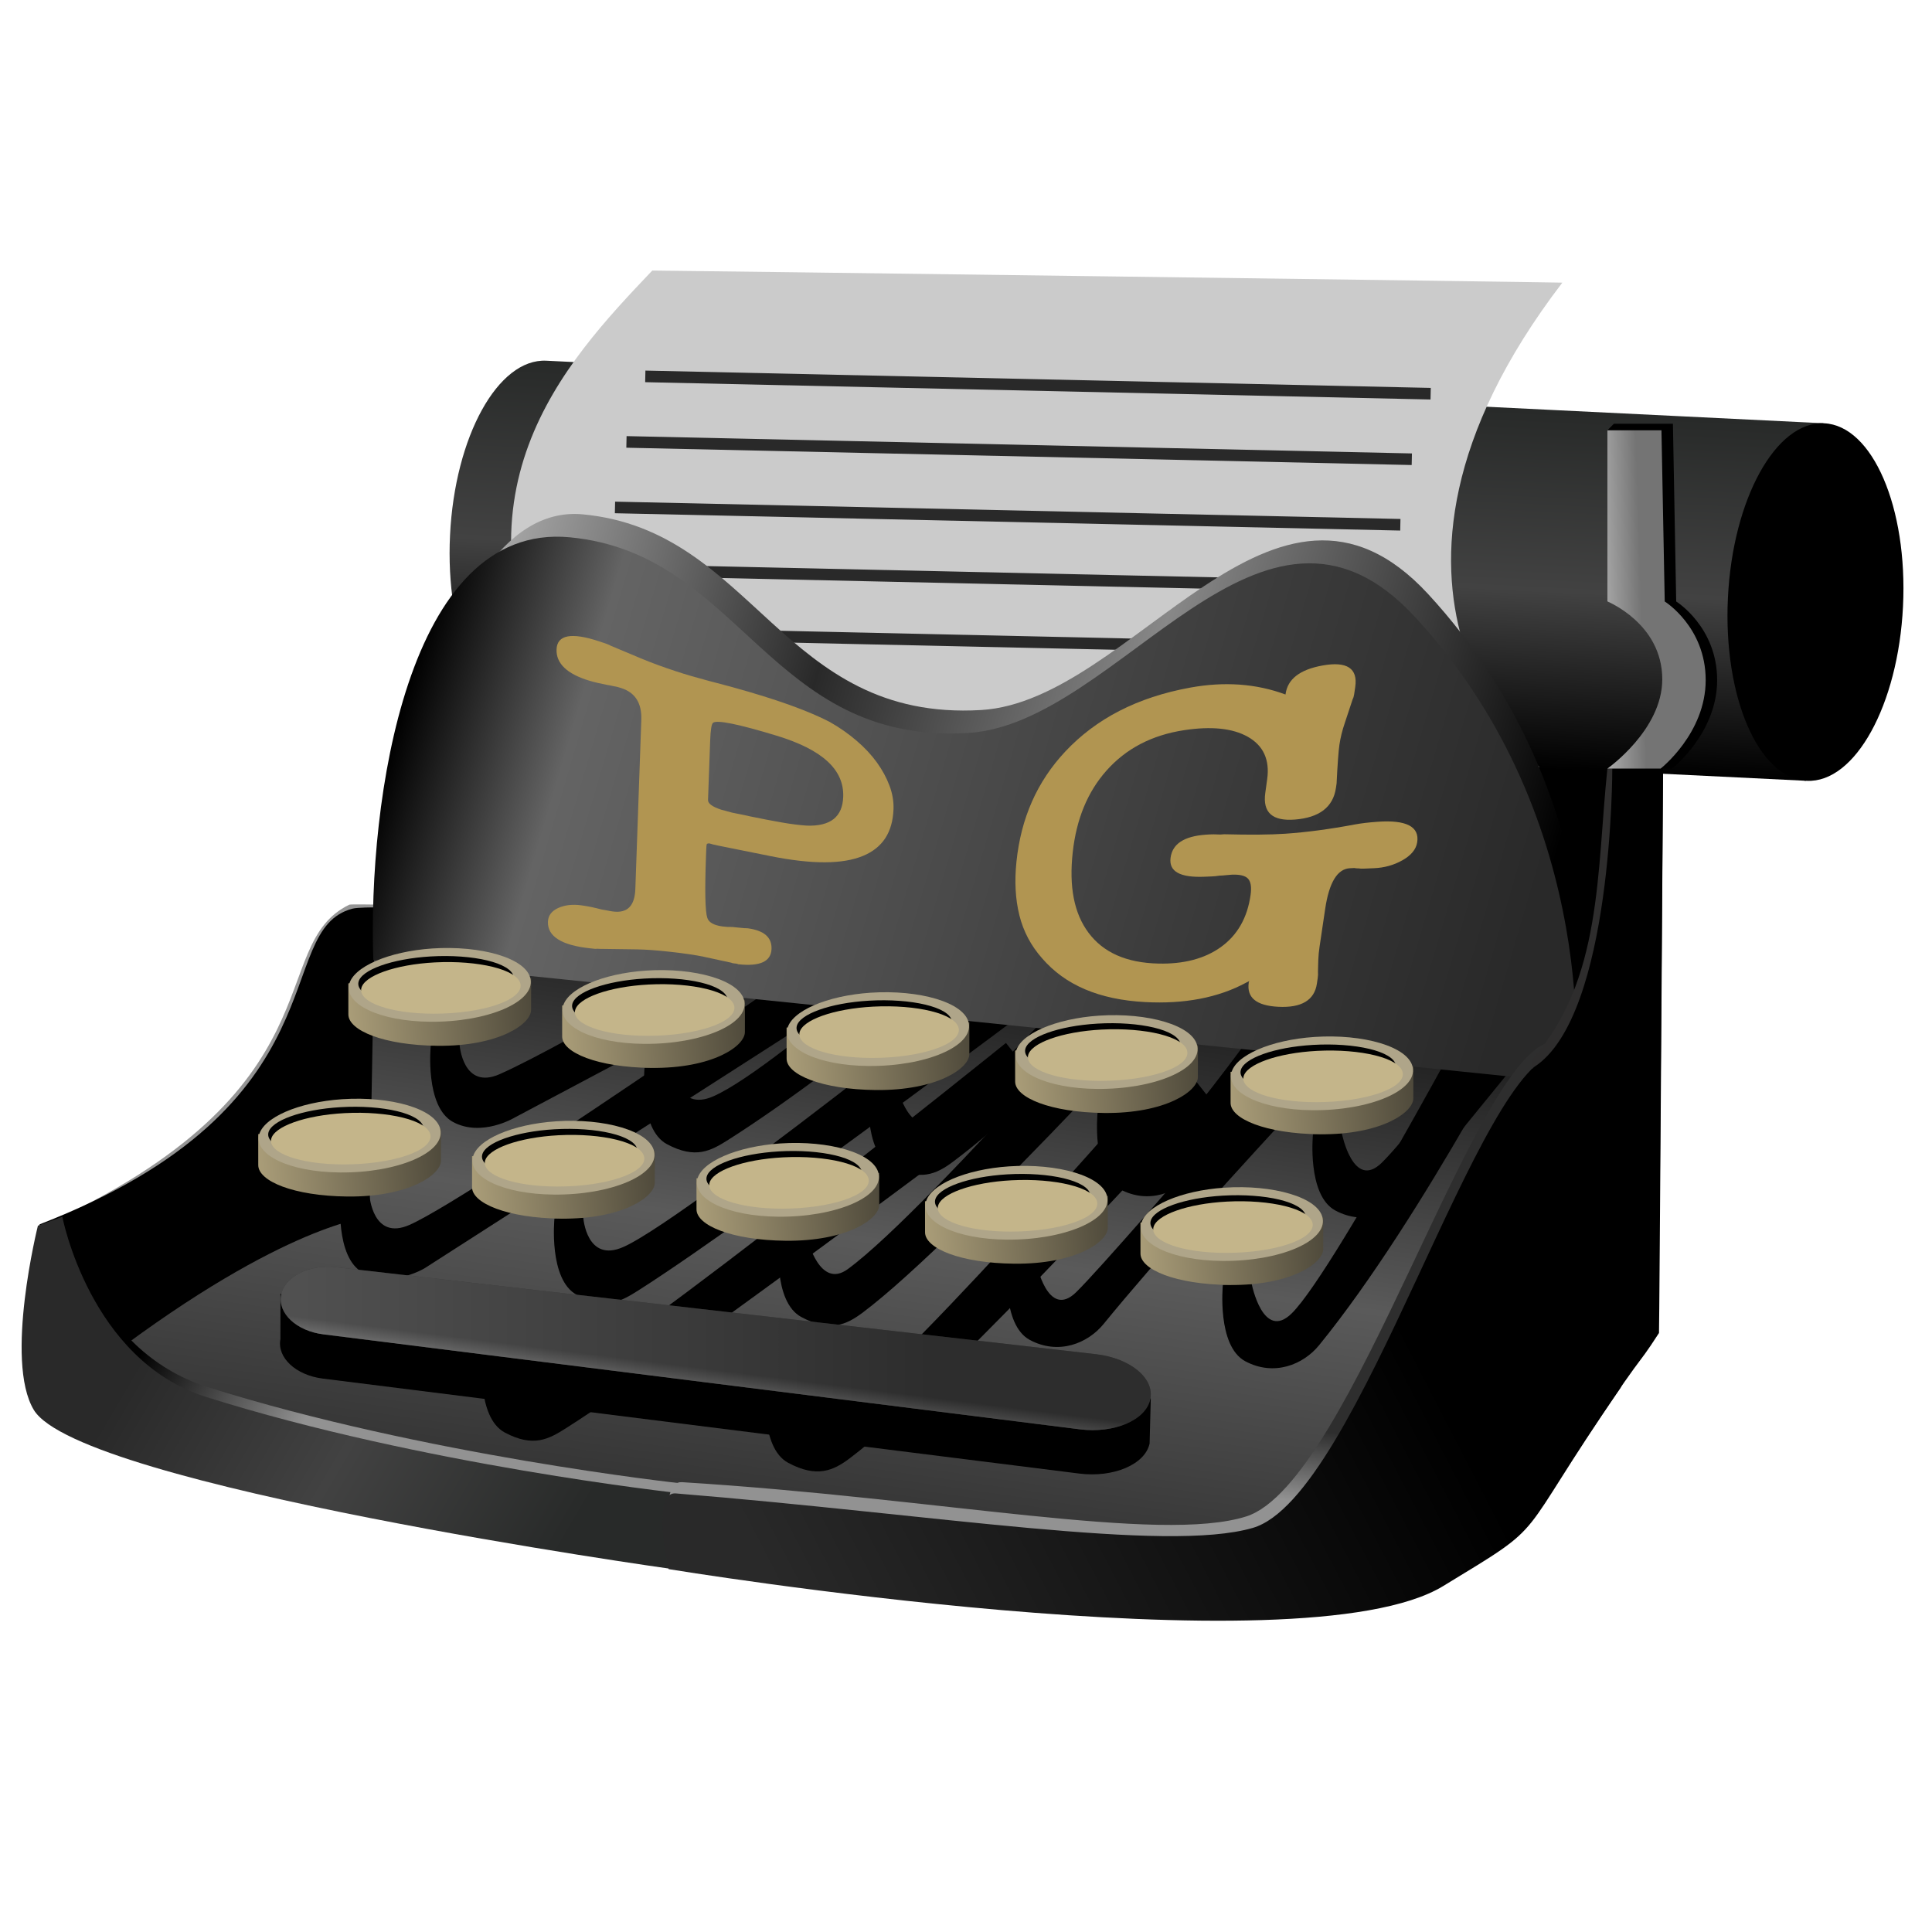 <?xml version="1.0" encoding="UTF-8"?>
<svg width="2500px" height="2500px" viewBox="0 0 2500 2500" xmlns="http://www.w3.org/2000/svg" xmlns:xlink="http://www.w3.org/1999/xlink" version="1.1">
 <!-- Generated by Pixelmator Pro 2.0 -->
 <g id="Backdrop">
  <path id="Mechanism-Backdrop" d="M1894.46 1268.019 L2100.094 1268.019 2100.094 940.489 1894.46 940.489 Z" fill="#000000" fill-opacity="1" stroke="none"/>
  <defs>
   <linearGradient id="linear-gradient" gradientUnits="userSpaceOnUse" x1="1115.47" y1="1060.541" x2="973.433" y2="2057.442">
    <stop offset="0" stop-color="#000000" stop-opacity="1"/>
    <stop offset="0.533" stop-color="#5a5a5a" stop-opacity="1"/>
    <stop offset="1" stop-color="#292929" stop-opacity="1"/>
   </linearGradient>
  </defs>
  <path id="Key-Backdrop" d="M483.818 1241.367 C385.046 1241.367 461.997 1329.476 305.569 1431.875 305.569 1431.875 306.291 1501.033 51.176 1613.156 46.836 1615.063 202.557 1893.008 301.329 1893.008 L1570.11 2070.889 C1668.883 2070.889 1902.94 1868.495 1902.94 1768.377 L2056.635 1488.526 C2056.635 1388.408 2070.968 1391.244 1972.196 1391.244 L483.818 1241.367 Z" fill-opacity="1" fill="url(#linear-gradient)" stroke="none"/>
 </g>
 <g id="Mechanism">
  <defs>
   <linearGradient id="linear-gradient-1" gradientUnits="userSpaceOnUse" x1="865.853" y1="476.73" x2="843.199" y2="939.382">
    <stop offset="0" stop-color="#282a29" stop-opacity="1"/>
    <stop offset="0.501" stop-color="#424242" stop-opacity="1"/>
    <stop offset="1" stop-color="#000000" stop-opacity="1"/>
   </linearGradient>
  </defs>
  <path id="Rectangle" d="M2336.921 1010.328 L684.292 929.404 C621.729 926.341 576.083 820.289 582.339 692.531 588.595 564.774 644.384 463.69 706.947 466.754 L2359.576 547.676 2336.921 1010.328 Z" fill-opacity="1" fill="url(#linear-gradient-1)" stroke="none"/>
  <path id="Path" d="M2462.485 784.599 C2468.741 656.841 2423.095 550.789 2360.531 547.726 2297.968 544.662 2242.179 645.747 2235.923 773.505 2229.667 901.263 2275.314 1007.314 2337.877 1010.378 2400.44 1013.441 2456.229 912.356 2462.485 784.599 Z" fill="#000000" fill-opacity="1" stroke="none"/>
 </g>
 <g id="Side-panel">
  <path id="side-copy" d="M452.005 1170.644 C453.4 1169.967 484.703 1170.502 484.703 1170.502 484.703 1170.502 470.637 1567.501 470.637 1567.501 470.637 1567.501 361.984 1575.456 132.794 1749.231 125.632 1754.661 46.066 1590.338 53.296 1587.07 444.821 1410.101 342.429 1223.885 452.005 1170.644 Z" fill="#959595" fill-opacity="1" stroke="none"/>
  <path id="side" d="M456.084 1175.802 C462.599 1174.09 485.142 1174.171 485.142 1174.171 485.142 1174.171 478.056 1574.921 478.056 1574.921 478.056 1574.921 369.404 1582.876 140.214 1756.651 133.052 1762.081 44.1 1587.09 51.496 1584.218 449.183 1429.78 350.351 1203.591 456.084 1175.802 Z" fill="#000000" fill-opacity="1" stroke="none"/>
 </g>
 <g id="Key-Rods">
  <g id="Space-Bar">
   <path id="Rod-copy-1" d="M990.913 1794.079 L1028.232 1792.811 C1028.232 1792.811 1043.956 1857.324 1080.067 1830.904 1187.442 1752.344 1521.123 1365.434 1521.123 1365.434 L1563.761 1419.701 C1563.761 1419.701 1227.217 1791.379 1099.448 1887.109 1078.194 1903.034 1057.046 1912.699 1019.985 1892.924 982.924 1873.148 990.913 1794.079 990.913 1794.079 Z" fill="#000000" fill-opacity="1" stroke="none"/>
   <path id="Rod-copy" d="M624.164 1754.86 L661.483 1753.592 C661.483 1753.592 665.606 1812.751 713.318 1791.685 801.853 1752.594 1301.709 1349.534 1301.709 1349.534 L1344.348 1403.802 C1344.348 1403.802 887.465 1749.71 732.699 1847.89 710.273 1862.117 690.297 1873.48 653.236 1853.705 616.175 1833.93 624.164 1754.86 624.164 1754.86 Z" fill="#000000" fill-opacity="1" stroke="none"/>
  </g>
  <g id="Middle-Row">
   <path id="Rod" d="M1582.375 1662.643 L1619.694 1661.375 C1619.694 1661.375 1634.38 1736.075 1671.529 1699.468 1729.984 1641.864 1948.29 1228.698 1948.29 1228.698 L1990.929 1282.966 C1990.929 1282.966 1841.614 1575.498 1706.846 1740.765 1686.281 1765.984 1648.508 1781.263 1611.447 1761.488 1574.386 1741.712 1582.375 1662.643 1582.375 1662.643 Z" fill="#000000" fill-opacity="1" stroke="none"/>
   <path id="Rod-1" d="M1303.604 1635.084 L1340.923 1633.816 C1340.923 1633.816 1355.608 1708.516 1392.757 1671.908 1451.213 1614.304 1824.274 1175.7 1824.274 1175.7 L1866.912 1229.967 C1866.912 1229.967 1562.843 1547.938 1428.075 1713.206 1407.51 1738.425 1369.737 1753.703 1332.676 1733.928 1295.614 1714.153 1303.604 1635.084 1303.604 1635.084 Z" fill="#000000" fill-opacity="1" stroke="none"/>
   <path id="Rod-2" d="M1007.873 1605.405 L1045.192 1604.137 C1045.192 1604.137 1060.915 1668.649 1097.026 1642.229 1204.402 1563.669 1538.082 1176.76 1538.082 1176.76 L1580.721 1231.027 C1580.721 1231.027 1244.177 1602.705 1116.408 1698.435 1095.153 1714.36 1074.006 1724.024 1036.944 1704.249 999.883 1684.474 1007.873 1605.405 1007.873 1605.405 Z" fill="#000000" fill-opacity="1" stroke="none"/>
   <path id="Rod-3" d="M717.441 1576.786 L754.76 1575.518 C754.76 1575.518 758.883 1634.676 806.595 1613.61 895.13 1574.52 1394.987 1171.46 1394.987 1171.46 L1437.625 1225.727 C1437.625 1225.727 980.742 1571.636 825.976 1669.816 803.55 1684.043 783.575 1695.405 746.513 1675.63 709.452 1655.855 717.441 1576.786 717.441 1576.786 Z" fill="#000000" fill-opacity="1" stroke="none"/>
   <path id="Rod-4" d="M440.79 1548.167 L478.109 1546.899 C478.109 1546.899 482.231 1606.057 529.943 1584.991 618.479 1545.901 1145.894 1176.76 1145.894 1176.76 L1188.533 1231.027 549.325 1641.197 C549.325 1641.197 506.923 1666.786 469.862 1647.011 432.8 1627.236 440.79 1548.167 440.79 1548.167 Z" fill="#000000" fill-opacity="1" stroke="none"/>
  </g>
  <g id="Top-Row">
   <path id="Rod-5" d="M1698.972 1467.609 L1736.291 1466.341 C1736.291 1466.341 1750.976 1541.041 1788.125 1504.433 1846.581 1446.829 2011.888 1207.499 2011.888 1207.499 L2054.527 1261.766 C2054.527 1261.766 1958.211 1380.464 1823.443 1545.731 1802.878 1570.95 1765.105 1586.229 1728.044 1566.453 1690.982 1546.678 1698.972 1467.609 1698.972 1467.609 Z" fill="#000000" fill-opacity="1" stroke="none"/>
   <path id="Rod-6" d="M1420.2 1440.05 L1457.519 1438.782 C1457.519 1438.782 1472.205 1513.482 1509.354 1476.874 1567.809 1419.27 1733.116 1179.94 1733.116 1179.94 L1775.755 1234.207 C1775.755 1234.207 1679.439 1352.904 1544.671 1518.172 1524.106 1543.391 1486.333 1558.669 1449.272 1538.894 1412.211 1519.119 1420.2 1440.05 1420.2 1440.05 Z" fill="#000000" fill-opacity="1" stroke="none"/>
   <path id="Rod-7" d="M1124.469 1410.371 L1161.788 1409.103 C1161.788 1409.103 1177.512 1473.615 1213.623 1447.195 1320.998 1368.635 1492.504 1157.68 1492.504 1157.68 L1535.142 1211.948 C1535.142 1211.948 1360.773 1407.67 1233.004 1503.401 1211.75 1519.326 1190.602 1528.99 1153.541 1509.215 1116.48 1489.44 1124.469 1410.371 1124.469 1410.371 Z" fill="#000000" fill-opacity="1" stroke="none"/>
   <path id="Rod-8" d="M834.038 1381.752 L871.357 1380.484 C871.357 1380.484 875.48 1439.642 923.192 1418.576 1011.727 1379.486 1290.05 1122.701 1290.05 1122.701 L1332.688 1176.969 C1332.688 1176.969 1097.339 1376.602 942.573 1474.782 920.146 1489.009 900.171 1500.371 863.11 1480.596 826.048 1460.821 834.038 1381.752 834.038 1381.752 Z" fill="#000000" fill-opacity="1" stroke="none"/>
   <path id="Rod-9" d="M557.386 1353.133 L594.705 1351.865 C594.705 1351.865 598.828 1411.023 646.54 1389.957 735.075 1350.867 998.559 1192.659 998.559 1192.659 L1041.197 1246.927 665.921 1446.162 C665.921 1446.162 623.519 1471.752 586.458 1451.977 549.397 1432.202 557.386 1353.133 557.386 1353.133 Z" fill="#000000" fill-opacity="1" stroke="none"/>
  </g>
 </g>
 <g id="Paper">
  <path id="Sheet" d="M724.256 929.89 C724.446 930.255 1991.978 992.428 1991.978 992.428 1991.978 992.428 1716.014 765.043 2021.671 365.725 2021.977 365.325 844.369 349.733 844.032 350.087 728.737 471.293 572.328 638.06 724.256 929.89 Z" fill="#cbcbcb" fill-opacity="1" stroke="none"/>
  <path id="Line" d="M835.004 487.039 L1851.253 509.448" fill="none" stroke="#292929" stroke-width="15" stroke-opacity="1" stroke-linejoin="round"/>
  <path id="Line-copy" d="M810.625 571.836 L1826.874 594.246" fill="none" stroke="#292929" stroke-width="15" stroke-opacity="1" stroke-linejoin="round"/>
  <path id="Line-copy-1" d="M795.785 656.634 L1812.034 679.043" fill="none" stroke="#292929" stroke-width="15" stroke-opacity="1" stroke-linejoin="round"/>
  <path id="Line-copy-2" d="M785.186 737.191 L1801.435 759.601" fill="none" stroke="#292929" stroke-width="15" stroke-opacity="1" stroke-linejoin="round"/>
  <path id="Line-copy-3" d="M785.186 818.809 L1801.435 841.218" fill="none" stroke="#292929" stroke-width="15" stroke-opacity="1" stroke-linejoin="round"/>
 </g>
 <g id="Face-Plate">
  <defs>
   <linearGradient id="linear-gradient-2" gradientUnits="userSpaceOnUse" x1="547.59" y1="816.188" x2="1976.818" y2="1233.693">
    <stop offset="0" stop-color="#b9b9b9" stop-opacity="1"/>
    <stop offset="0.339" stop-color="#292929" stop-opacity="1"/>
    <stop offset="0.618" stop-color="#888888" stop-opacity="1"/>
    <stop offset="1" stop-color="#000000" stop-opacity="1"/>
   </linearGradient>
  </defs>
  <path id="Depth" d="M489.518 1211.665 L2054.289 1371.896 C2054.289 1371.896 2093.842 1035.408 1848.171 768.885 1649.116 552.934 1466.098 907.201 1269.57 918.779 1011.414 933.989 976.369 686.321 753.984 665.559 543.44 645.904 489.518 1211.665 489.518 1211.665 Z" fill-opacity="1" fill="url(#linear-gradient-2)" stroke="none"/>
  <defs>
   <linearGradient id="linear-gradient-3" gradientUnits="userSpaceOnUse" x1="540.135" y1="845.656" x2="1960.362" y2="1263.319">
    <stop offset="0" stop-color="#000000" stop-opacity="1"/>
    <stop offset="0.149" stop-color="#646464" stop-opacity="1"/>
    <stop offset="0.707" stop-color="#3b3b3b" stop-opacity="1"/>
    <stop offset="1" stop-color="#292929" stop-opacity="1"/>
   </linearGradient>
  </defs>
  <path id="Front" d="M483.076 1242.084 C483.08 1242.2 2037.33 1401.575 2037.33 1401.575 2037.33 1401.575 2076.882 1065.087 1831.212 798.564 1632.157 582.614 1449.138 936.88 1252.611 948.458 994.455 963.668 959.41 716 737.025 695.239 526.48 675.583 475.897 1037.317 483.076 1242.084 Z" fill-opacity="1" fill="url(#linear-gradient-3)" stroke="none"/>
  <path id="P" d="M829.85 931.636 C830.627 909.624 821.815 895.819 803.113 890.137 801.967 889.789 800.819 889.44 799.669 889.091 798.518 888.741 796.493 888.322 793.589 887.832 792.43 887.48 791.266 887.225 790.097 887.067 788.926 886.908 787.758 886.652 786.591 886.299 L788.34 886.829 C777.749 884.805 769.136 882.797 762.562 880.81 733.914 872.155 719.555 858.619 720.18 840.409 720.834 821.384 739.531 817.988 775.181 829.864 778.138 830.849 780.79 831.733 783.141 832.516 785.486 833.297 787.817 834.271 790.136 835.437 L789.262 835.146 829.293 851.934 C842.505 857.451 857.69 863.031 874.737 868.653 886.259 872.452 900.969 876.749 918.696 881.505 L917.945 881.257 C937.28 886.209 954.115 890.81 968.592 895.09 982.807 899.292 994.604 902.959 1004.086 906.118 1033.145 915.798 1056.263 925.17 1073.934 934.338 1086.391 941.391 1097.893 949.461 1108.478 958.536 1118.906 967.475 1127.625 976.827 1134.696 986.614 1141.693 996.299 1147.113 1006.297 1150.992 1016.636 1154.847 1026.91 1156.572 1037.084 1156.187 1047.202 1155.053 1076.932 1142.177 1096.921 1116.91 1107.449 1090.744 1118.352 1051.382 1118.737 996.671 1107.737 L948.632 1098.079 C941.421 1096.629 935.119 1095.362 929.747 1094.282 924.339 1093.195 920.39 1092.221 917.92 1091.363 915.916 1091.321 914.771 1091.723 914.489 1092.569 914.207 1093.416 914.001 1095.634 913.872 1099.221 L913.503 1109.445 C911.925 1153.189 912.493 1179.21 915.199 1187.508 916.98 1193.499 923.549 1197.264 934.79 1198.801 937.214 1199.131 939.392 1199.341 941.326 1199.429 943.256 1199.516 945.424 1199.549 947.828 1199.527 950.212 1199.854 952.711 1200.11 955.323 1200.294 957.927 1200.477 959.932 1200.665 961.341 1200.859 962.749 1201.053 963.923 1201.128 964.864 1201.083 965.805 1201.039 966.741 1201.081 967.673 1201.21 988.81 1204.126 998.892 1213.005 998.344 1227.903 997.745 1244.151 983.672 1250.792 955.374 1247.748 954.441 1247.298 953.501 1247.022 952.553 1246.92 951.605 1246.818 950.536 1246.702 949.347 1246.574 948.157 1246.445 947.09 1246.155 946.147 1245.702 L911.119 1238.144 C901.114 1235.954 886.348 1233.766 866.566 1231.56 849.537 1229.661 835.151 1228.619 823.552 1228.464 L775.544 1227.821 C773.786 1227.631 772.017 1227.635 770.238 1227.833 L763.142 1227.069 C726.791 1223.159 708.377 1211.698 709.026 1192.801 709.302 1184.759 713.775 1178.78 722.384 1174.893 730.915 1171.041 740.961 1169.93 752.468 1171.518 760.853 1172.675 769.435 1174.445 778.207 1176.82 780.542 1177.14 782.868 1177.555 785.184 1178.067 787.494 1178.576 790.09 1179.027 792.968 1179.421 811.734 1181.985 821.353 1172.288 822.127 1150.366 Z M922.805 935.214 C920.752 936.418 919.463 944.216 918.944 958.602 L916.183 1035.149 C916.015 1039.818 921.879 1044.07 933.646 1047.863 936.571 1048.537 938.997 1049.185 940.928 1049.808 942.855 1050.43 945.021 1051.017 947.425 1051.57 949.821 1052.122 952.81 1052.721 956.384 1053.367 959.942 1054.01 964.773 1055.035 970.855 1056.436 985.181 1059.39 998.581 1061.965 1011.096 1064.174 1023.41 1066.347 1034.475 1067.737 1044.34 1068.364 1074.86 1069.288 1090.145 1056.903 1091.109 1031.228 1092.424 996.228 1064.694 970.105 1004.446 951.822 955.933 937.099 927.95 931.322 922.805 935.214 Z" fill="#b19551" fill-opacity="1" stroke="none"/>
  <path id="G" d="M1540.132 889.761 C1583.987 881.772 1625.276 884.504 1663.448 898.68 L1663.537 898.038 C1666.215 878.743 1681.91 866.47 1711.285 861.159 1742.875 855.446 1757.254 864.718 1753.651 889.022 1753.118 892.612 1752.653 895.751 1752.254 898.44 1751.856 901.127 1751.234 903.192 1750.388 904.634 L1740.164 935.53 C1736.881 945.082 1734.563 954.471 1733.202 963.713 1732.62 967.669 1732.015 973.886 1731.388 982.361 1730.761 990.826 1730.145 1001.322 1729.539 1013.842 L1728.671 1019.722 C1725.017 1044.464 1707.077 1058.045 1675.63 1060.502 1646.354 1062.79 1633.786 1051.355 1637.262 1026.147 L1639.752 1008.086 C1643.203 983.058 1634.729 964.733 1614.638 953.391 1594.963 942.285 1567.323 939.533 1532.473 944.805 1490.187 951.201 1456.888 968.85 1431.672 997.278 1407.256 1024.805 1392.929 1059.769 1388.147 1102.52 1383.135 1147.335 1389.829 1181.885 1408.489 1206.893 1427.554 1232.444 1457.309 1245.894 1498.953 1246.861 1531.583 1247.619 1558.673 1240.635 1579.659 1225.61 1601.175 1210.206 1614.172 1187.587 1618.263 1157.902 1619.651 1147.829 1618.53 1140.841 1614.909 1136.966 1611.301 1133.105 1604.269 1131.4 1593.894 1131.836 1591.725 1131.927 1589.413 1132.123 1586.958 1132.423 1584.511 1132.723 1581.413 1132.95 1577.674 1133.106 1574.959 1133.611 1571.618 1133.946 1567.655 1134.11 1563.71 1134.273 1560.697 1134.397 1558.608 1134.484 1526.839 1135.797 1512.482 1127.686 1514.689 1110.136 1516.952 1092.134 1531.921 1082.108 1560.266 1080.062 1564.467 1079.759 1567.881 1079.611 1570.5 1079.618 1573.128 1079.625 1576.016 1079.713 1579.168 1079.882 L1583.997 1079.536 C1600.614 1079.945 1615.504 1080.101 1628.577 1079.997 1641.838 1079.892 1653.462 1079.5 1663.383 1078.817 1690.768 1076.931 1720.811 1072.947 1753.735 1066.749 1757.679 1066.031 1761.948 1065.397 1766.546 1064.847 1771.165 1064.295 1776.448 1063.802 1782.407 1063.37 1819.617 1060.672 1837.102 1069.564 1833.818 1090.054 1832.364 1099.131 1825.958 1106.864 1814.698 1113.212 1803.565 1119.486 1791.336 1122.881 1778.049 1123.444 1773.44 1123.639 1769.343 1123.813 1765.752 1123.965 1762.173 1124.116 1759.451 1124.015 1757.576 1123.662 1755.639 1123.745 1754.061 1123.596 1752.839 1123.217 L1747.067 1123.465 C1730.581 1124.174 1719.873 1141.804 1714.764 1176.168 L1707.545 1224.724 C1706.613 1230.992 1706.05 1236.838 1705.854 1242.269 1705.659 1247.696 1705.525 1252.704 1705.454 1257.294 1705.692 1259.804 1705.579 1262.618 1705.114 1265.733 1704.65 1268.845 1704.295 1271.23 1704.047 1272.888 1700.842 1294.391 1683.943 1304.317 1654.067 1302.782 1625.681 1301.323 1613.153 1290.975 1615.845 1271.644 L1615.928 1271.051 C1616.038 1270.26 1616.397 1269.676 1617.007 1269.3 L1612.53 1271.527 C1576.143 1291.211 1532.199 1299.354 1481.863 1296.685 1421.913 1293.505 1378.316 1274.466 1348.722 1240.316 1334.092 1223.849 1324.264 1205.24 1319.066 1184.353 1313.894 1163.573 1312.644 1140.475 1315.308 1114.873 1321.142 1058.792 1341.813 1011.58 1378.607 972.322 1418.278 930.141 1471.32 902.297 1540.132 889.761 Z" fill="#b19551" fill-opacity="1" stroke="none"/>
 </g>
 <g id="Spacebar">
  <path id="Path-copy" d="M362.93 1674.107 C362.93 1674.107 362.904 1674.571 362.846 1732.898 L362.846 1732.898 C358.337 1756.695 382.724 1779.49 417.583 1783.866 L1396.59 1906.788 C1440.853 1912.345 1481.765 1894.975 1487.581 1867.912 L1487.581 1867.912 C1489.176 1808.85 1489.075 1809.552 1489.075 1809.552 L362.93 1674.107 Z" fill="#000000" fill-opacity="1" stroke="none"/>
  <defs>
   <path id="Path-1" d="M435.035 1639.742 C400.037 1635.734 368.225 1651.841 363.712 1675.664 L363.712 1675.664 C359.203 1699.461 383.589 1722.256 418.448 1726.632 L1397.456 1849.554 C1441.718 1855.112 1482.631 1837.741 1488.447 1810.678 L1488.447 1810.678 C1494.27 1783.582 1462.631 1757.427 1418.171 1752.335 Z"/>
  </defs>
  <defs>
   <linearGradient id="linear-gradient-4" gradientUnits="userSpaceOnUse" x1="857.666" y1="1815.051" x2="889.755" y2="1562.685">
    <stop offset="0.098" stop-color="#797979" stop-opacity="1"/>
    <stop offset="0.2" stop-color="#292929" stop-opacity="1"/>
   </linearGradient>
  </defs>
  <use id="Path-2" xlink:href="#Path-1" fill="url(#linear-gradient-4)" fill-opacity="1" stroke="none"/>
  <defs>
   <linearGradient id="linear-gradient-5" gradientUnits="userSpaceOnUse" x1="363.175" y1="1744.86" x2="1489.138" y2="1744.86">
    <stop offset="0" stop-color="#797979" stop-opacity="1"/>
    <stop offset="0.753" stop-color="#303030" stop-opacity="1"/>
   </linearGradient>
  </defs>
  <use id="Path-3" xlink:href="#Path-1" fill="url(#linear-gradient-5)" fill-opacity="0.496" stroke="none"/>
 </g>
 <g id="Bottom-Row-Keys">
  <g id="Key">
   <g id="Cap">
    <defs>
     <linearGradient id="linear-gradient-6" gradientUnits="userSpaceOnUse" x1="270.116" y1="1587.608" x2="737.99" y2="1553.632">
      <stop offset="0" stop-color="#c4b58a" stop-opacity="1"/>
      <stop offset="1" stop-color="#121212" stop-opacity="1"/>
     </linearGradient>
    </defs>
    <path id="Bottom" d="M570.644 1501.652 C570.56 1497.485 570.711 1460.6 570.711 1460.6 570.711 1460.6 334.157 1467.473 334.157 1467.473 334.157 1467.473 334.234 1504.276 334.193 1507.466 333.924 1528.389 379.814 1547.538 449.451 1548.293 528.886 1549.156 571.014 1520.012 570.644 1501.652 Z" fill-opacity="1" fill="url(#linear-gradient-6)" stroke="none"/>
    <path id="Rim" d="M569.881 1461.715 C564.513 1434.615 505.193 1418.186 442.81 1422.36 386.088 1426.155 340.029 1446.297 335.093 1469.266 329.726 1494.239 373.787 1516.58 440.058 1517.173 514.207 1517.837 575.818 1491.692 569.881 1461.715 Z" fill="#afa589" fill-opacity="1" stroke="none"/>
    <path id="Shadow" d="M548.104 1459.131 C545.154 1440.723 495.105 1429.471 440.612 1432.673 390.496 1435.618 350.336 1450.126 347.228 1466.078 343.937 1482.977 382.78 1497.12 438.527 1496.703 499.753 1496.246 551.26 1478.83 548.104 1459.131 Z" fill="#000000" fill-opacity="1" stroke="none"/>
    <path id="Center" d="M556.926 1468.601 C553.617 1449.473 502.018 1437.451 446.158 1440.376 394.869 1443.061 353.916 1457.768 350.855 1474.252 347.608 1491.732 387.501 1506.727 444.704 1506.761 507.66 1506.799 560.473 1489.102 556.926 1468.601 Z" fill="#c4b58a" fill-opacity="1" stroke="none"/>
   </g>
  </g>
  <g id="Key-copy">
   <g id="Cap-1">
    <defs>
     <linearGradient id="linear-gradient-7" gradientUnits="userSpaceOnUse" x1="546.768" y1="1616.227" x2="1014.642" y2="1582.251">
      <stop offset="0" stop-color="#c4b58a" stop-opacity="1"/>
      <stop offset="1" stop-color="#121212" stop-opacity="1"/>
     </linearGradient>
    </defs>
    <path id="Bottom-1" d="M847.296 1530.271 C847.212 1526.104 847.363 1489.219 847.363 1489.219 847.363 1489.219 610.809 1496.092 610.809 1496.092 610.809 1496.092 610.885 1532.895 610.845 1536.085 610.576 1557.008 656.466 1576.157 726.103 1576.913 805.538 1577.775 847.665 1548.631 847.296 1530.271 Z" fill-opacity="1" fill="url(#linear-gradient-7)" stroke="none"/>
    <path id="Rim-1" d="M846.532 1490.334 C841.165 1463.234 781.845 1446.805 719.461 1450.979 662.739 1454.774 616.681 1474.916 611.744 1497.885 606.377 1522.859 650.438 1545.199 716.709 1545.792 790.859 1546.456 852.47 1520.311 846.532 1490.334 Z" fill="#afa589" fill-opacity="1" stroke="none"/>
    <path id="Shadow-1" d="M824.755 1487.75 C821.806 1469.342 771.757 1458.09 717.264 1461.292 667.147 1464.237 626.987 1478.746 623.88 1494.697 620.589 1511.596 659.432 1525.739 715.178 1525.323 776.404 1524.865 827.912 1507.449 824.755 1487.75 Z" fill="#000000" fill-opacity="1" stroke="none"/>
    <path id="Center-1" d="M833.578 1497.22 C830.269 1478.092 778.67 1466.07 722.81 1468.995 671.521 1471.68 630.568 1486.387 627.506 1502.871 624.259 1520.352 664.152 1535.346 721.356 1535.38 784.312 1535.418 837.125 1517.721 833.578 1497.22 Z" fill="#c4b58a" fill-opacity="1" stroke="none"/>
   </g>
  </g>
  <g id="Key-copy-1">
   <g id="Cap-2">
    <defs>
     <linearGradient id="linear-gradient-8" gradientUnits="userSpaceOnUse" x1="837.199" y1="1644.846" x2="1305.073" y2="1610.87">
      <stop offset="0" stop-color="#c4b58a" stop-opacity="1"/>
      <stop offset="1" stop-color="#121212" stop-opacity="1"/>
     </linearGradient>
    </defs>
    <path id="Bottom-2" d="M1137.727 1558.89 C1137.643 1554.723 1137.794 1517.838 1137.794 1517.838 1137.794 1517.838 901.24 1524.711 901.24 1524.711 901.24 1524.711 901.317 1561.514 901.276 1564.704 901.007 1585.627 946.897 1604.776 1016.534 1605.532 1095.969 1606.394 1138.096 1577.25 1137.727 1558.89 Z" fill-opacity="1" fill="url(#linear-gradient-8)" stroke="none"/>
    <path id="Rim-2" d="M1136.964 1518.953 C1131.596 1491.853 1072.276 1475.424 1009.893 1479.598 953.171 1483.393 907.112 1503.535 902.176 1526.504 896.808 1551.478 940.87 1573.818 1007.141 1574.411 1081.29 1575.075 1142.901 1548.931 1136.964 1518.953 Z" fill="#afa589" fill-opacity="1" stroke="none"/>
    <path id="Shadow-2" d="M1115.187 1516.369 C1112.237 1497.961 1062.188 1486.709 1007.695 1489.911 957.579 1492.856 917.418 1507.365 914.311 1523.316 911.02 1540.215 949.863 1554.358 1005.61 1553.942 1066.835 1553.484 1118.343 1536.068 1115.187 1516.369 Z" fill="#000000" fill-opacity="1" stroke="none"/>
    <path id="Center-2" d="M1124.009 1525.839 C1120.7 1506.711 1069.101 1494.689 1013.241 1497.614 961.952 1500.299 920.999 1515.007 917.938 1531.49 914.69 1548.971 954.584 1563.965 1011.787 1563.999 1074.743 1564.037 1127.556 1546.34 1124.009 1525.839 Z" fill="#c4b58a" fill-opacity="1" stroke="none"/>
   </g>
  </g>
  <g id="Key-copy-2">
   <g id="Cap-3">
    <defs>
     <linearGradient id="linear-gradient-9" gradientUnits="userSpaceOnUse" x1="1132.93" y1="1674.525" x2="1600.804" y2="1640.549">
      <stop offset="0" stop-color="#c4b58a" stop-opacity="1"/>
      <stop offset="1" stop-color="#121212" stop-opacity="1"/>
     </linearGradient>
    </defs>
    <path id="Bottom-3" d="M1433.458 1588.569 C1433.374 1584.402 1433.525 1547.517 1433.525 1547.517 1433.525 1547.517 1196.971 1554.39 1196.971 1554.39 1196.971 1554.39 1197.048 1591.193 1197.007 1594.383 1196.738 1615.306 1242.628 1634.455 1312.265 1635.211 1391.7 1636.073 1433.828 1606.929 1433.458 1588.569 Z" fill-opacity="1" fill="url(#linear-gradient-9)" stroke="none"/>
    <path id="Rim-3" d="M1432.695 1548.632 C1427.327 1521.532 1368.007 1505.103 1305.624 1509.277 1248.902 1513.072 1202.843 1533.214 1197.907 1556.183 1192.54 1581.157 1236.601 1603.497 1302.872 1604.091 1377.021 1604.754 1438.632 1578.61 1432.695 1548.632 Z" fill="#afa589" fill-opacity="1" stroke="none"/>
    <path id="Shadow-3" d="M1410.918 1546.048 C1407.968 1527.64 1357.919 1516.388 1303.426 1519.59 1253.31 1522.535 1213.15 1537.044 1210.042 1552.995 1206.751 1569.894 1245.594 1584.037 1301.341 1583.621 1362.566 1583.164 1414.074 1565.747 1410.918 1546.048 Z" fill="#000000" fill-opacity="1" stroke="none"/>
    <path id="Center-3" d="M1419.74 1555.518 C1416.431 1536.39 1364.832 1524.368 1308.972 1527.293 1257.683 1529.978 1216.73 1544.686 1213.669 1561.169 1210.422 1578.65 1250.315 1593.644 1307.518 1593.678 1370.474 1593.716 1423.287 1576.019 1419.74 1555.518 Z" fill="#c4b58a" fill-opacity="1" stroke="none"/>
   </g>
  </g>
  <g id="Key-copy-3">
   <g id="Cap-4">
    <defs>
     <linearGradient id="linear-gradient-10" gradientUnits="userSpaceOnUse" x1="1411.701" y1="1702.084" x2="1879.575" y2="1668.108">
      <stop offset="0" stop-color="#c4b58a" stop-opacity="1"/>
      <stop offset="1" stop-color="#121212" stop-opacity="1"/>
     </linearGradient>
    </defs>
    <path id="Bottom-4" d="M1712.229 1616.128 C1712.146 1611.961 1712.296 1575.076 1712.296 1575.076 1712.296 1575.076 1475.743 1581.949 1475.743 1581.949 1475.743 1581.949 1475.819 1618.752 1475.778 1621.943 1475.51 1642.865 1521.4 1662.014 1591.037 1662.77 1670.472 1663.632 1712.599 1634.488 1712.229 1616.128 Z" fill-opacity="1" fill="url(#linear-gradient-10)" stroke="none"/>
    <path id="Rim-4" d="M1711.466 1576.192 C1706.099 1549.092 1646.778 1532.663 1584.395 1536.836 1527.673 1540.631 1481.615 1560.773 1476.678 1583.742 1471.311 1608.716 1515.372 1631.056 1581.643 1631.65 1655.793 1632.314 1717.403 1606.169 1711.466 1576.192 Z" fill="#afa589" fill-opacity="1" stroke="none"/>
    <path id="Shadow-4" d="M1689.689 1573.607 C1686.74 1555.199 1636.691 1543.947 1582.198 1547.149 1532.081 1550.094 1491.921 1564.603 1488.814 1580.554 1485.522 1597.453 1524.365 1611.596 1580.112 1611.18 1641.338 1610.723 1692.845 1593.306 1689.689 1573.607 Z" fill="#000000" fill-opacity="1" stroke="none"/>
    <path id="Center-4" d="M1698.512 1583.077 C1695.203 1563.949 1643.604 1551.927 1587.744 1554.852 1536.455 1557.537 1495.502 1572.245 1492.44 1588.728 1489.193 1606.209 1529.086 1621.203 1586.29 1621.238 1649.246 1621.275 1702.058 1603.578 1698.512 1583.077 Z" fill="#c4b58a" fill-opacity="1" stroke="none"/>
   </g>
  </g>
 </g>
 <g id="Top-Row-Keys">
  <g id="Key-1">
   <g id="Cap-5">
    <defs>
     <linearGradient id="linear-gradient-11" gradientUnits="userSpaceOnUse" x1="386.712" y1="1392.574" x2="854.586" y2="1358.597">
      <stop offset="0" stop-color="#c4b58a" stop-opacity="1"/>
      <stop offset="1" stop-color="#121212" stop-opacity="1"/>
     </linearGradient>
    </defs>
    <path id="Bottom-5" d="M687.241 1306.618 C687.157 1302.451 687.307 1265.566 687.307 1265.566 687.307 1265.566 450.754 1272.439 450.754 1272.439 450.754 1272.439 450.83 1309.242 450.789 1312.432 450.521 1333.355 496.41 1352.503 566.048 1353.259 645.483 1354.122 687.61 1324.977 687.241 1306.618 Z" fill-opacity="1" fill="url(#linear-gradient-11)" stroke="none"/>
    <path id="Rim-5" d="M686.477 1266.681 C681.11 1239.581 621.789 1223.152 559.406 1227.326 502.684 1231.121 456.625 1251.263 451.689 1274.231 446.322 1299.205 490.383 1321.546 556.654 1322.139 630.804 1322.803 692.414 1296.658 686.477 1266.681 Z" fill="#afa589" fill-opacity="1" stroke="none"/>
    <path id="Shadow-5" d="M664.7 1264.097 C661.751 1245.688 611.702 1234.437 557.209 1237.639 507.092 1240.584 466.932 1255.092 463.825 1271.044 460.533 1287.943 499.376 1302.085 555.123 1301.669 616.349 1301.212 667.857 1283.795 664.7 1264.097 Z" fill="#000000" fill-opacity="1" stroke="none"/>
    <path id="Center-5" d="M673.523 1273.567 C670.214 1254.439 618.615 1242.417 562.755 1245.342 511.466 1248.027 470.513 1262.734 467.451 1279.217 464.204 1296.698 504.097 1311.693 561.301 1311.727 624.257 1311.765 677.07 1294.068 673.523 1273.567 Z" fill="#c4b58a" fill-opacity="1" stroke="none"/>
   </g>
  </g>
  <g id="Key-copy-1">
   <g id="Cap-6">
    <defs>
     <linearGradient id="linear-gradient-12" gradientUnits="userSpaceOnUse" x1="663.364" y1="1421.193" x2="1131.238" y2="1387.217">
      <stop offset="0" stop-color="#c4b58a" stop-opacity="1"/>
      <stop offset="1" stop-color="#121212" stop-opacity="1"/>
     </linearGradient>
    </defs>
    <path id="Bottom-6" d="M963.892 1335.237 C963.808 1331.07 963.959 1294.185 963.959 1294.185 963.959 1294.185 727.405 1301.058 727.405 1301.058 727.405 1301.058 727.482 1337.861 727.441 1341.051 727.172 1361.974 773.062 1381.123 842.699 1381.879 922.134 1382.741 964.262 1353.597 963.892 1335.237 Z" fill-opacity="1" fill="url(#linear-gradient-12)" stroke="none"/>
    <path id="Rim-6" d="M963.129 1295.3 C957.761 1268.2 898.441 1251.771 836.058 1255.945 779.336 1259.74 733.277 1279.882 728.341 1302.85 722.974 1327.824 767.035 1350.165 833.306 1350.758 907.455 1351.422 969.066 1325.277 963.129 1295.3 Z" fill="#afa589" fill-opacity="1" stroke="none"/>
    <path id="Shadow-6" d="M941.352 1292.716 C938.402 1274.308 888.354 1263.056 833.86 1266.258 783.744 1269.203 743.584 1283.712 740.477 1299.663 737.185 1316.562 776.028 1330.705 831.775 1330.288 893.001 1329.831 944.508 1312.415 941.352 1292.716 Z" fill="#000000" fill-opacity="1" stroke="none"/>
    <path id="Center-6" d="M950.174 1302.186 C946.865 1283.058 895.266 1271.036 839.406 1273.961 788.117 1276.646 747.164 1291.353 744.103 1307.837 740.856 1325.318 780.749 1340.312 837.953 1340.346 900.909 1340.384 953.721 1322.687 950.174 1302.186 Z" fill="#c4b58a" fill-opacity="1" stroke="none"/>
   </g>
  </g>
  <g id="Key-copy-1-1">
   <g id="Cap-7">
    <defs>
     <linearGradient id="linear-gradient-13" gradientUnits="userSpaceOnUse" x1="953.795" y1="1449.812" x2="1421.669" y2="1415.836">
      <stop offset="0" stop-color="#c4b58a" stop-opacity="1"/>
      <stop offset="1" stop-color="#121212" stop-opacity="1"/>
     </linearGradient>
    </defs>
    <path id="Bottom-7" d="M1254.323 1363.856 C1254.24 1359.689 1254.39 1322.804 1254.39 1322.804 1254.39 1322.804 1017.837 1329.677 1017.837 1329.677 1017.837 1329.677 1017.913 1366.48 1017.872 1369.67 1017.604 1390.593 1063.493 1409.742 1133.13 1410.498 1212.566 1411.36 1254.693 1382.216 1254.323 1363.856 Z" fill-opacity="1" fill="url(#linear-gradient-13)" stroke="none"/>
    <path id="Rim-7" d="M1253.56 1323.919 C1248.193 1296.819 1188.872 1280.39 1126.489 1284.564 1069.767 1288.359 1023.708 1308.501 1018.772 1331.47 1013.405 1356.444 1057.466 1378.784 1123.737 1379.377 1197.887 1380.041 1259.497 1353.896 1253.56 1323.919 Z" fill="#afa589" fill-opacity="1" stroke="none"/>
    <path id="Shadow-7" d="M1231.783 1321.335 C1228.834 1302.927 1178.785 1291.675 1124.292 1294.877 1074.175 1297.822 1034.015 1312.331 1030.908 1328.282 1027.616 1345.181 1066.459 1359.324 1122.206 1358.908 1183.432 1358.45 1234.939 1341.034 1231.783 1321.335 Z" fill="#000000" fill-opacity="1" stroke="none"/>
    <path id="Center-7" d="M1240.606 1330.805 C1237.297 1311.677 1185.698 1299.655 1129.838 1302.58 1078.549 1305.265 1037.596 1319.972 1034.534 1336.456 1031.287 1353.937 1071.18 1368.931 1128.384 1368.965 1191.34 1369.003 1244.152 1351.306 1240.606 1330.805 Z" fill="#c4b58a" fill-opacity="1" stroke="none"/>
   </g>
  </g>
  <g id="Key-copy-2-1">
   <g id="Cap-8">
    <defs>
     <linearGradient id="linear-gradient-14" gradientUnits="userSpaceOnUse" x1="1249.526" y1="1479.491" x2="1717.4" y2="1445.515">
      <stop offset="0" stop-color="#c4b58a" stop-opacity="1"/>
      <stop offset="1" stop-color="#121212" stop-opacity="1"/>
     </linearGradient>
    </defs>
    <path id="Bottom-8" d="M1550.054 1393.535 C1549.971 1389.368 1550.121 1352.483 1550.121 1352.483 1550.121 1352.483 1313.568 1359.356 1313.568 1359.356 1313.568 1359.356 1313.644 1396.159 1313.603 1399.349 1313.335 1420.272 1359.224 1439.421 1428.862 1440.177 1508.297 1441.039 1550.424 1411.895 1550.054 1393.535 Z" fill-opacity="1" fill="url(#linear-gradient-14)" stroke="none"/>
    <path id="Rim-8" d="M1549.291 1353.598 C1543.924 1326.498 1484.603 1310.069 1422.22 1314.243 1365.498 1318.038 1319.439 1338.18 1314.503 1361.149 1309.136 1386.123 1353.197 1408.463 1419.468 1409.057 1493.618 1409.72 1555.228 1383.576 1549.291 1353.598 Z" fill="#afa589" fill-opacity="1" stroke="none"/>
    <path id="Shadow-8" d="M1527.514 1351.014 C1524.565 1332.606 1474.516 1321.354 1420.022 1324.556 1369.906 1327.501 1329.746 1342.01 1326.639 1357.961 1323.347 1374.86 1362.19 1389.003 1417.937 1388.587 1479.163 1388.129 1530.67 1370.713 1527.514 1351.014 Z" fill="#000000" fill-opacity="1" stroke="none"/>
    <path id="Center-8" d="M1536.337 1360.484 C1533.028 1341.356 1481.429 1329.334 1425.569 1332.259 1374.28 1334.944 1333.327 1349.651 1330.265 1366.135 1327.018 1383.616 1366.911 1398.61 1424.115 1398.644 1487.071 1398.682 1539.883 1380.985 1536.337 1360.484 Z" fill="#c4b58a" fill-opacity="1" stroke="none"/>
   </g>
  </g>
  <g id="Key-copy-3-1">
   <g id="Cap-9">
    <defs>
     <linearGradient id="linear-gradient-15" gradientUnits="userSpaceOnUse" x1="1528.298" y1="1507.05" x2="1996.172" y2="1473.074">
      <stop offset="0" stop-color="#c4b58a" stop-opacity="1"/>
      <stop offset="1" stop-color="#121212" stop-opacity="1"/>
     </linearGradient>
    </defs>
    <path id="Bottom-9" d="M1828.826 1421.094 C1828.742 1416.927 1828.893 1380.042 1828.893 1380.042 1828.893 1380.042 1592.339 1386.915 1592.339 1386.915 1592.339 1386.915 1592.416 1423.718 1592.375 1426.908 1592.106 1447.831 1637.996 1466.98 1707.633 1467.736 1787.068 1468.598 1829.196 1439.454 1828.826 1421.094 Z" fill-opacity="1" fill="url(#linear-gradient-15)" stroke="none"/>
    <path id="Rim-9" d="M1828.063 1381.157 C1822.695 1354.057 1763.375 1337.628 1700.992 1341.802 1644.27 1345.597 1598.211 1365.739 1593.275 1388.708 1587.908 1413.682 1631.969 1436.022 1698.24 1436.616 1772.389 1437.28 1834 1411.135 1828.063 1381.157 Z" fill="#afa589" fill-opacity="1" stroke="none"/>
    <path id="Shadow-9" d="M1806.286 1378.573 C1803.336 1360.165 1753.287 1348.913 1698.794 1352.115 1648.678 1355.06 1608.518 1369.569 1605.41 1385.52 1602.119 1402.419 1640.962 1416.562 1696.709 1416.146 1757.934 1415.689 1809.442 1398.272 1806.286 1378.573 Z" fill="#000000" fill-opacity="1" stroke="none"/>
    <path id="Center-9" d="M1815.108 1388.043 C1811.799 1368.915 1760.2 1356.893 1704.34 1359.818 1653.051 1362.503 1612.098 1377.211 1609.037 1393.694 1605.79 1411.175 1645.683 1426.169 1702.886 1426.203 1765.842 1426.241 1818.655 1408.544 1815.108 1388.043 Z" fill="#c4b58a" fill-opacity="1" stroke="none"/>
   </g>
  </g>
 </g>
 <g id="Front-Panel">
  <defs>
   <linearGradient id="linear-gradient-16" gradientUnits="userSpaceOnUse" x1="674.558" y1="2081.297" x2="160.942" y2="1788.728">
    <stop offset="0.037" stop-color="#929292" stop-opacity="1"/>
    <stop offset="0.615" stop-color="#929292" stop-opacity="1"/>
    <stop offset="1" stop-color="#000000" stop-opacity="1"/>
   </linearGradient>
  </defs>
  <path id="Left-Shadow" d="M50.04 1587.689 C50.04 1587.689 82.685 1575.084 82.685 1575.084 82.685 1575.084 118.362 1747.49 268.47 1794.826 549.156 1883.339 880.071 1919.308 880.071 1919.308 L870.531 2017.417 C870.531 2017.417 105.274 1910.248 45.876 1811.705 7.51 1748.054 50.04 1587.689 50.04 1587.689 Z" fill-opacity="1" fill="url(#linear-gradient-16)" stroke="none"/>
  <defs>
   <linearGradient id="linear-gradient-17" gradientUnits="userSpaceOnUse" x1="672.5" y1="2095.948" x2="159.04" y2="1794.534">
    <stop offset="0" stop-color="#282a29" stop-opacity="1"/>
    <stop offset="0.513" stop-color="#424242" stop-opacity="1"/>
    <stop offset="1" stop-color="#292929" stop-opacity="1"/>
   </linearGradient>
  </defs>
  <path id="Left" d="M49.056 1586.01 C49.056 1586.01 80.647 1574.43 80.647 1574.43 80.647 1574.43 116.242 1760.21 266.35 1807.546 547.036 1896.059 877.951 1932.028 877.951 1932.028 L868.412 2030.136 C868.412 2030.136 103.154 1922.968 43.757 1824.425 5.391 1760.774 49.056 1586.01 49.056 1586.01 Z" fill-opacity="1" fill="url(#linear-gradient-17)" stroke="none"/>
  <defs>
   <linearGradient id="linear-gradient-18" gradientUnits="userSpaceOnUse" x1="2243.468" y1="2423.5" x2="2299.21" y2="1917.044">
    <stop offset="0.817" stop-color="#929292" stop-opacity="1"/>
    <stop offset="1" stop-color="#2e2e2e" stop-opacity="1"/>
   </linearGradient>
  </defs>
  <path id="Right-shadow" d="M2090.795 1755.775 C2107.415 1729.863 2054.143 1341.493 2054.143 1341.493 2054.143 1341.493 2021.083 1347.118 2009.98 1347.806 1910.555 1353.971 1749.406 1919.135 1612.509 1962.298 1500.853 1997.503 1215.553 1938.424 882.447 1917.921 850.191 1915.936 870.723 2016.942 870.723 2016.942 870.723 2016.942 1686.65 2137.242 1869.526 2018.554 2008.939 1928.074 1955.863 1966.16 2090.795 1755.775 Z" fill-opacity="1" fill="url(#linear-gradient-18)" stroke="none"/>
  <defs>
   <linearGradient id="linear-gradient-19" gradientUnits="userSpaceOnUse" x1="1111.46" y1="2266.251" x2="1894.424" y2="1861.49">
    <stop offset="0" stop-color="#292929" stop-opacity="1"/>
    <stop offset="1" stop-color="#000000" stop-opacity="1"/>
   </linearGradient>
  </defs>
  <path id="Right" d="M2096.914 1795.884 C2110.873 1775.553 2077.639 1510.827 2063.065 1400.538 2059.191 1371.221 2056.635 1352.817 2056.635 1352.817 2056.635 1352.817 2028.61 1363.08 2017.138 1363.539 1914.396 1367.643 1759.199 1937.184 1620.989 1977.138 1508.571 2009.635 1211.347 1959.84 874.572 1932.486 841.881 1929.83 865.196 2030.433 865.196 2030.433 865.196 2030.433 1682.817 2164.748 1867.325 2052.437 2009.195 1966.081 1954.964 2002.625 2096.914 1795.884 Z" fill-opacity="1" fill="url(#linear-gradient-19)" stroke="none"/>
 </g>
 <g id="Front-Side-Panel">
  <path id="Path-copy-5" d="M2019.238 1817.219 C2138.253 1636.064 2147.793 1542.551 2147.793 1542.551 L2152.033 994.548 C2152.033 994.548 2079.999 994.128 2079.955 994.548 2066.001 1127.545 2073.577 1268.953 1982.438 1370.836 1980.734 1372.741 2018.905 1817.725 2019.238 1817.219 Z" fill="#2e2d2d" fill-opacity="1" stroke="none"/>
  <path id="Path-4" d="M2019.537 1911.42 C2138.552 1730.266 2111.112 1780.008 2146.733 1724.866 2147.18 1724.173 2152.033 992.428 2152.033 992.428 L2086.315 993.488 C2086.315 993.488 2087.309 1313.91 1985.618 1380.376 1944.161 1407.473 2019.204 1911.926 2019.537 1911.42 Z" fill="#000000" fill-opacity="1" stroke="none"/>
 </g>
 <g id="Stablizer">
  <path id="Path-copy-6" d="M2164.752 548.301 L2168.992 778.314 C2168.992 778.314 2221.99 811.173 2221.99 880.071 2221.99 948.969 2163.692 994.548 2163.692 994.548 L2094.794 994.548 C2094.794 994.548 2165.812 944.729 2165.812 879.011 2165.812 806.933 2079.955 778.314 2079.955 778.314 2079.955 778.314 2079.955 556.781 2079.955 556.781 2079.955 556.781 2088.435 548.301 2088.435 548.301 L2164.752 548.301 Z" fill="#000000" fill-opacity="1" stroke="none"/>
  <defs>
   <linearGradient id="linear-gradient-20" gradientUnits="userSpaceOnUse" x1="2060.048" y1="562.343" x2="2116.735" y2="560.496">
    <stop offset="0" stop-color="#b1b1b1" stop-opacity="1"/>
    <stop offset="1" stop-color="#747474" stop-opacity="1"/>
   </linearGradient>
  </defs>
  <path id="Path-5" d="M2149.913 556.781 L2154.153 778.314 C2154.153 778.314 2207.151 811.173 2207.151 880.071 2207.151 948.969 2148.853 994.548 2148.853 994.548 L2079.955 994.548 C2079.955 994.548 2150.973 944.729 2150.973 879.011 2150.973 806.933 2079.955 778.314 2079.955 778.314 2079.955 778.314 2079.955 556.781 2079.955 556.781 L2149.913 556.781 Z" fill-opacity="1" fill="url(#linear-gradient-20)" stroke="none"/>
 </g>
</svg>
